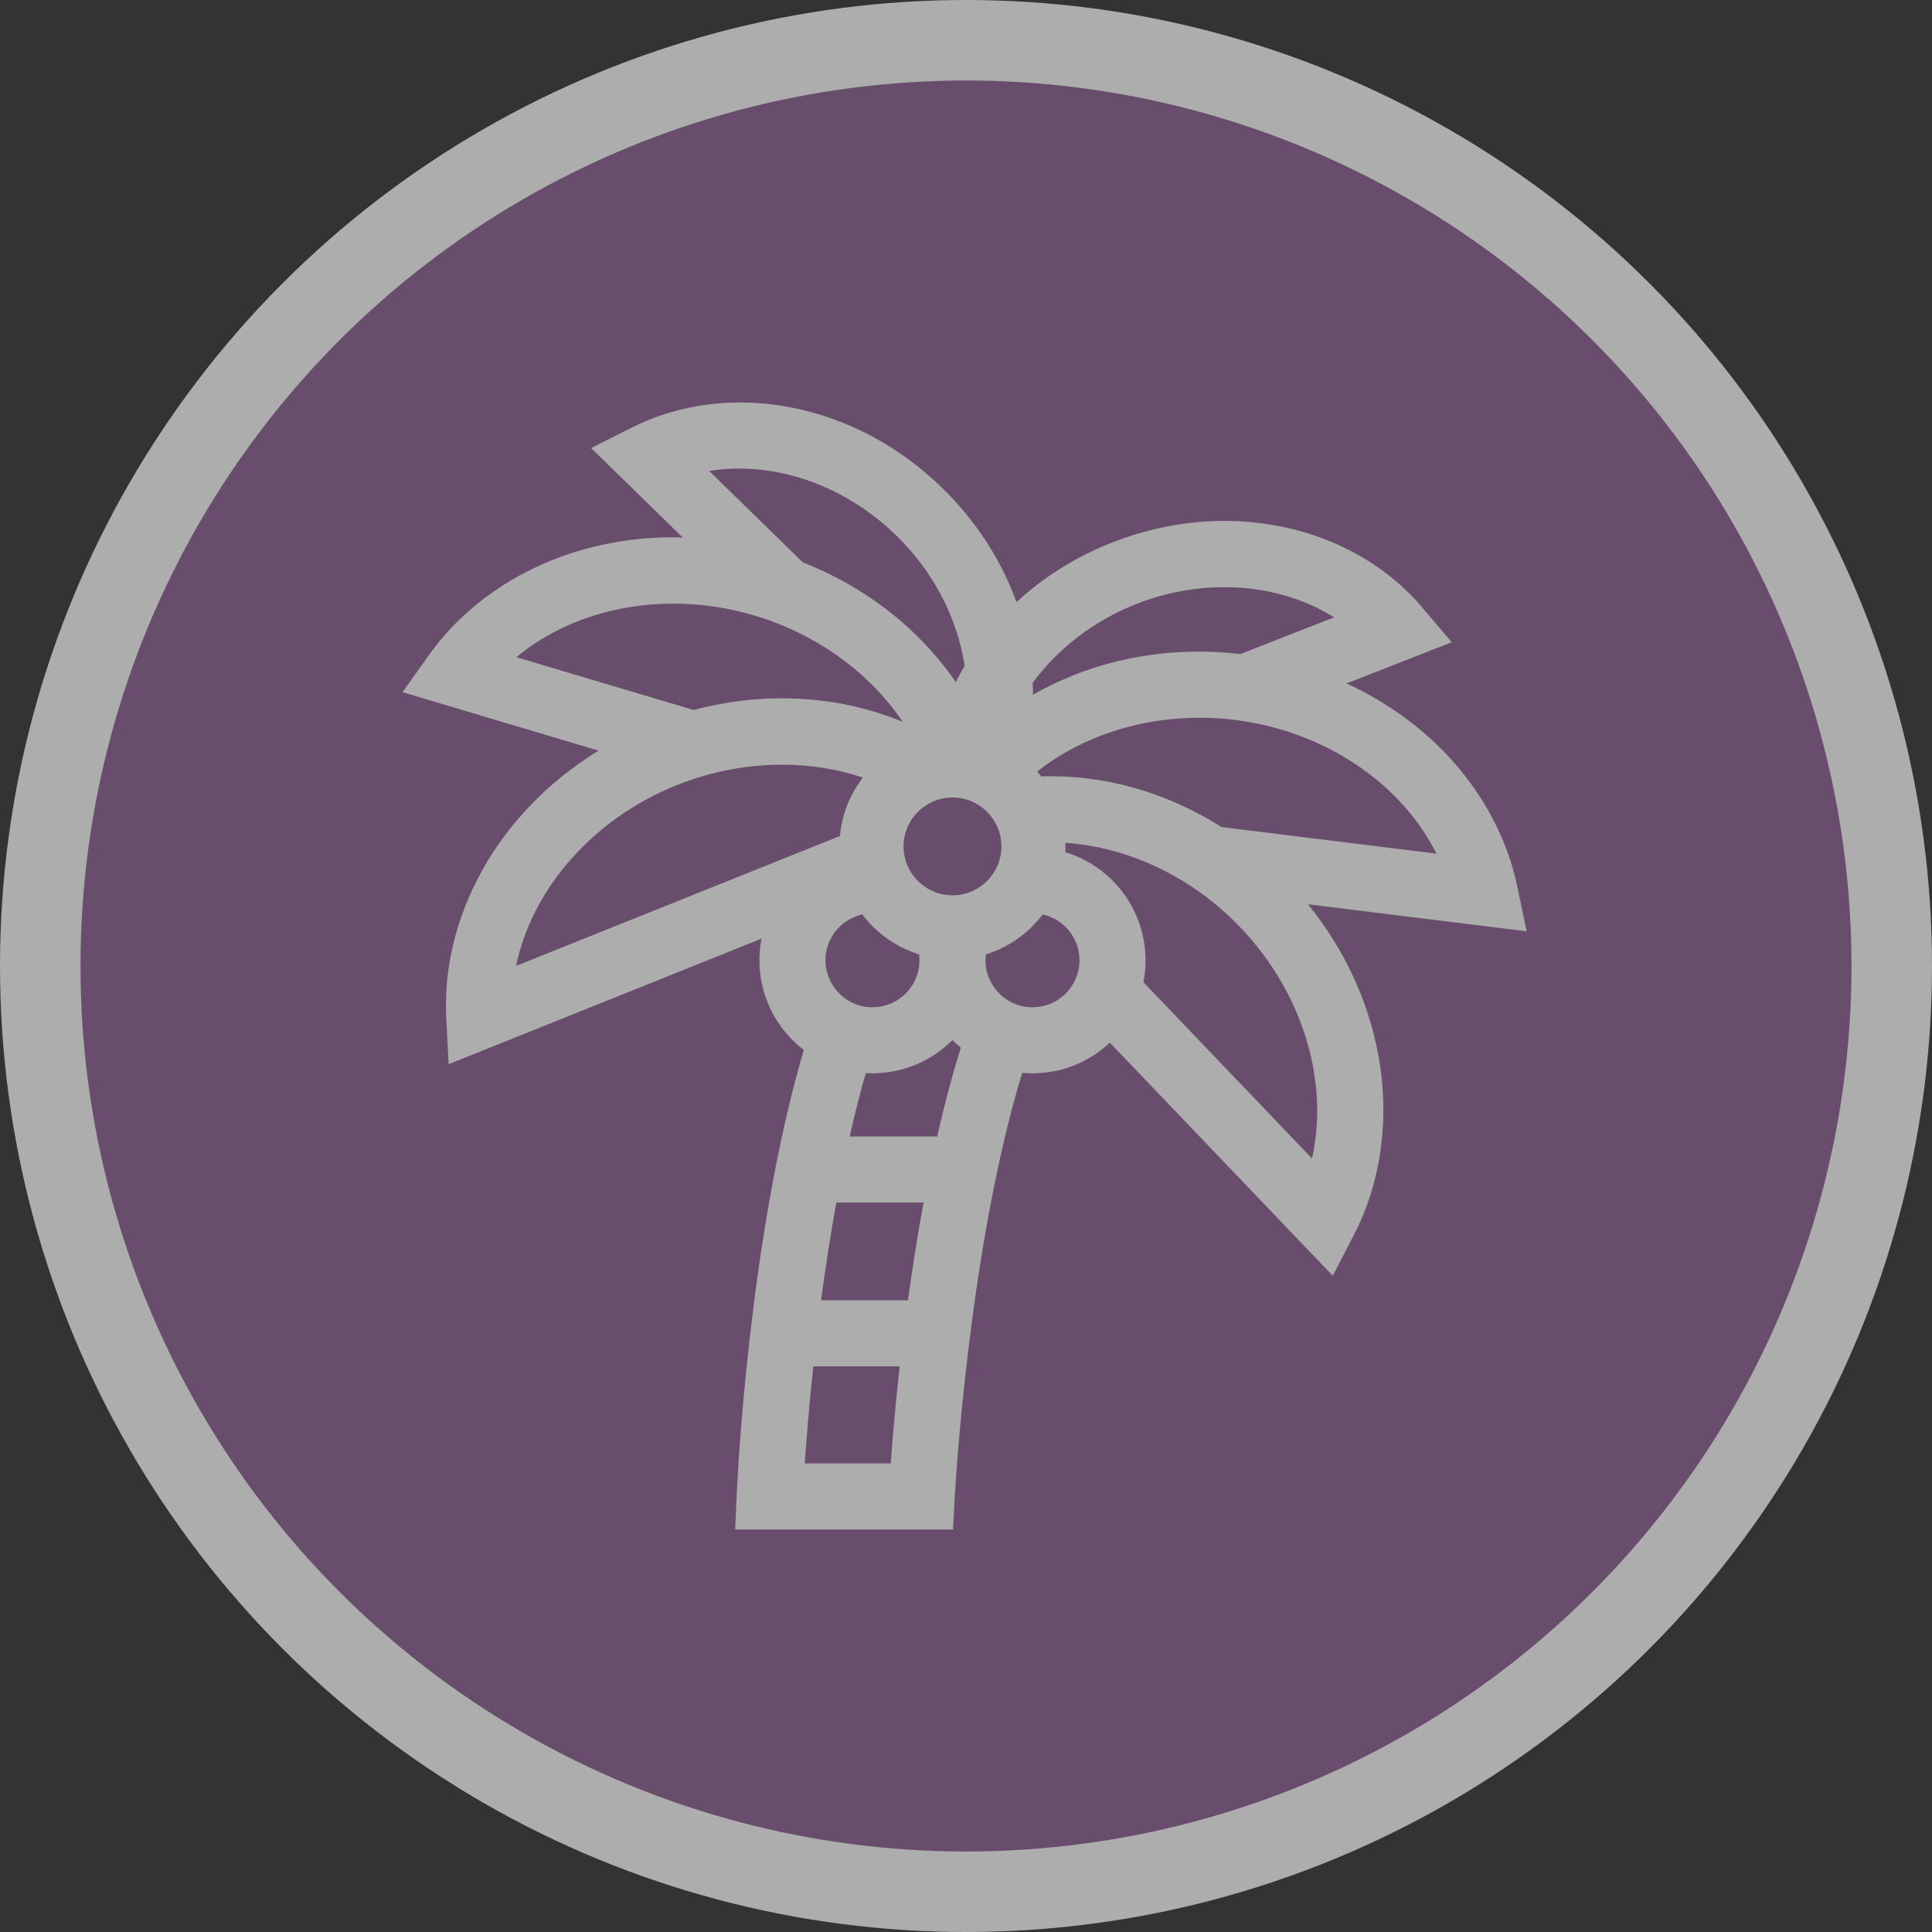 <?xml version="1.0" encoding="UTF-8"?>
<svg width="24px" height="24px" viewBox="0 0 24 24" version="1.1" xmlns="http://www.w3.org/2000/svg" xmlns:xlink="http://www.w3.org/1999/xlink">
    <rect x="0" y="0" width="24" height="24" fill="#333333" stroke="none"/>
    <title>travel_agency_shop-m</title>
    <g id="Page-2:-Night" stroke="none" stroke-width="1" fill="none" fill-rule="evenodd" opacity="0.6">
        <g id="travel_agency_shop-m" fill-rule="nonzero">
            <circle id="Oval" fill="#FFFFFF" cx="12" cy="12" r="12"></circle>
            <circle id="Oval" fill="#8C5F93" cx="12" cy="12" r="11"></circle>
            <path d="M16.248,11.233 L18.965,11.569 L18.847,11.007 C18.695,10.285 18.277,9.604 17.67,9.088 C17.385,8.847 17.068,8.646 16.727,8.49 L18.034,7.978 L17.662,7.54 C17.241,7.044 16.632,6.691 15.945,6.547 C15.249,6.4 14.515,6.466 13.822,6.737 C13.371,6.913 12.967,7.165 12.627,7.48 C12.437,6.954 12.124,6.471 11.706,6.063 C11.173,5.543 10.523,5.197 9.824,5.061 C9.135,4.927 8.436,5.015 7.856,5.308 L7.343,5.566 L8.481,6.677 C8.039,6.663 7.602,6.72 7.182,6.845 C6.419,7.074 5.763,7.53 5.334,8.13 L5,8.598 L7.436,9.325 C6.94,9.628 6.517,10.022 6.191,10.49 C5.736,11.144 5.506,11.909 5.544,12.646 L5.573,13.22 L9.46,11.66 C9.443,11.747 9.434,11.837 9.434,11.929 C9.434,12.383 9.65,12.786 9.985,13.043 C9.298,15.376 9.158,18.419 9.152,18.572 L9.133,19 L11.839,19 L11.859,18.611 C11.861,18.575 12.026,15.528 12.698,13.327 C12.74,13.331 12.783,13.333 12.826,13.333 C13.197,13.333 13.535,13.189 13.787,12.952 L16.556,15.848 L16.82,15.338 C17.159,14.683 17.266,13.89 17.122,13.107 C16.997,12.428 16.697,11.787 16.248,11.233 Z M17.844,10.604 L15.174,10.274 C14.78,10.024 14.351,9.843 13.901,9.739 C13.82,9.721 13.739,9.705 13.658,9.692 C13.415,9.652 13.173,9.637 12.934,9.645 C12.918,9.624 12.901,9.604 12.883,9.584 C12.91,9.563 12.938,9.542 12.966,9.522 C13.378,9.221 13.886,9.02 14.433,8.947 C14.434,8.947 14.434,8.947 14.434,8.947 C14.728,8.908 15.032,8.905 15.34,8.943 C15.396,8.95 15.452,8.958 15.507,8.968 C16.551,9.147 17.432,9.777 17.844,10.604 Z M14.121,7.501 C14.478,7.361 14.849,7.294 15.209,7.294 C15.707,7.294 16.183,7.423 16.572,7.669 L15.409,8.125 C14.579,8.028 13.762,8.163 13.045,8.517 C12.972,8.553 12.901,8.591 12.832,8.63 C12.832,8.581 12.831,8.532 12.828,8.483 C13.138,8.061 13.585,7.711 14.121,7.501 Z M12.44,10.514 C12.44,10.85 12.168,11.122 11.832,11.122 C11.497,11.122 11.224,10.85 11.224,10.514 C11.224,10.179 11.497,9.907 11.832,9.907 C12.168,9.907 12.44,10.179 12.44,10.514 Z M11.422,11.929 C11.422,12.114 11.335,12.28 11.2,12.386 C11.154,12.423 11.102,12.453 11.046,12.474 C10.981,12.499 10.911,12.513 10.838,12.513 C10.592,12.513 10.38,12.359 10.295,12.142 C10.269,12.076 10.254,12.004 10.254,11.929 C10.254,11.651 10.45,11.417 10.712,11.36 C10.754,11.416 10.8,11.468 10.85,11.517 C11.008,11.671 11.201,11.789 11.417,11.856 C11.42,11.88 11.422,11.904 11.422,11.929 Z M11.133,6.651 C11.603,7.108 11.896,7.691 11.983,8.272 C11.944,8.338 11.907,8.405 11.873,8.473 C11.804,8.372 11.728,8.273 11.648,8.177 C11.206,7.652 10.632,7.245 9.973,6.986 L8.81,5.851 C9.591,5.721 10.478,6.011 11.133,6.651 Z M6.415,8.164 C7.162,7.54 8.297,7.325 9.375,7.647 C9.425,7.662 9.475,7.678 9.524,7.695 C10.239,7.943 10.834,8.403 11.216,8.968 C11.031,8.891 10.837,8.828 10.637,8.781 C10.597,8.772 10.557,8.763 10.516,8.754 C9.894,8.629 9.246,8.652 8.616,8.82 L6.415,8.164 Z M6.411,11.999 C6.607,11.047 7.362,10.172 8.407,9.753 C8.476,9.725 8.546,9.7 8.617,9.677 C8.903,9.582 9.194,9.526 9.482,9.507 L9.482,9.507 C9.559,9.502 9.636,9.499 9.712,9.499 C10.062,9.499 10.404,9.553 10.719,9.659 C10.675,9.716 10.635,9.777 10.601,9.84 C10.535,9.959 10.486,10.089 10.458,10.226 C10.447,10.278 10.439,10.331 10.434,10.385 L6.411,11.999 Z M11.065,18.179 L9.997,18.179 C10.017,17.889 10.051,17.468 10.103,16.973 L11.176,16.973 C11.121,17.474 11.085,17.895 11.065,18.179 Z M11.279,16.153 L10.2,16.153 C10.252,15.764 10.314,15.352 10.389,14.938 L11.473,14.938 C11.396,15.355 11.332,15.766 11.279,16.153 Z M11.642,14.118 L11.642,14.118 L10.555,14.118 C10.555,14.118 10.555,14.118 10.555,14.118 C10.615,13.849 10.682,13.585 10.755,13.331 C10.783,13.332 10.81,13.333 10.838,13.333 C11.226,13.333 11.578,13.175 11.832,12.92 C11.865,12.953 11.9,12.985 11.936,13.015 C11.825,13.368 11.728,13.74 11.642,14.118 Z M13.409,11.964 C13.4,12.12 13.328,12.26 13.22,12.36 C13.158,12.417 13.083,12.46 13.001,12.486 C12.945,12.503 12.887,12.513 12.826,12.513 C12.504,12.513 12.242,12.251 12.242,11.929 C12.242,11.904 12.244,11.88 12.247,11.856 C12.352,11.823 12.452,11.779 12.544,11.724 C12.559,11.715 12.573,11.707 12.587,11.698 C12.703,11.624 12.807,11.533 12.897,11.428 C12.916,11.406 12.935,11.383 12.953,11.36 C13.214,11.417 13.41,11.651 13.41,11.929 C13.41,11.941 13.409,11.952 13.409,11.964 Z M16.298,14.391 L14.204,12.201 C14.221,12.113 14.23,12.022 14.23,11.929 C14.23,11.54 14.071,11.187 13.815,10.933 C13.654,10.774 13.456,10.653 13.234,10.586 C13.236,10.562 13.236,10.538 13.236,10.514 C13.236,10.499 13.236,10.485 13.235,10.47 C13.799,10.507 14.373,10.712 14.877,11.064 C15.066,11.196 15.244,11.349 15.409,11.521 C16.187,12.334 16.513,13.442 16.298,14.391 Z" id="Shape" fill="#FFFFFF"></path>
        </g>
    </g>
</svg>